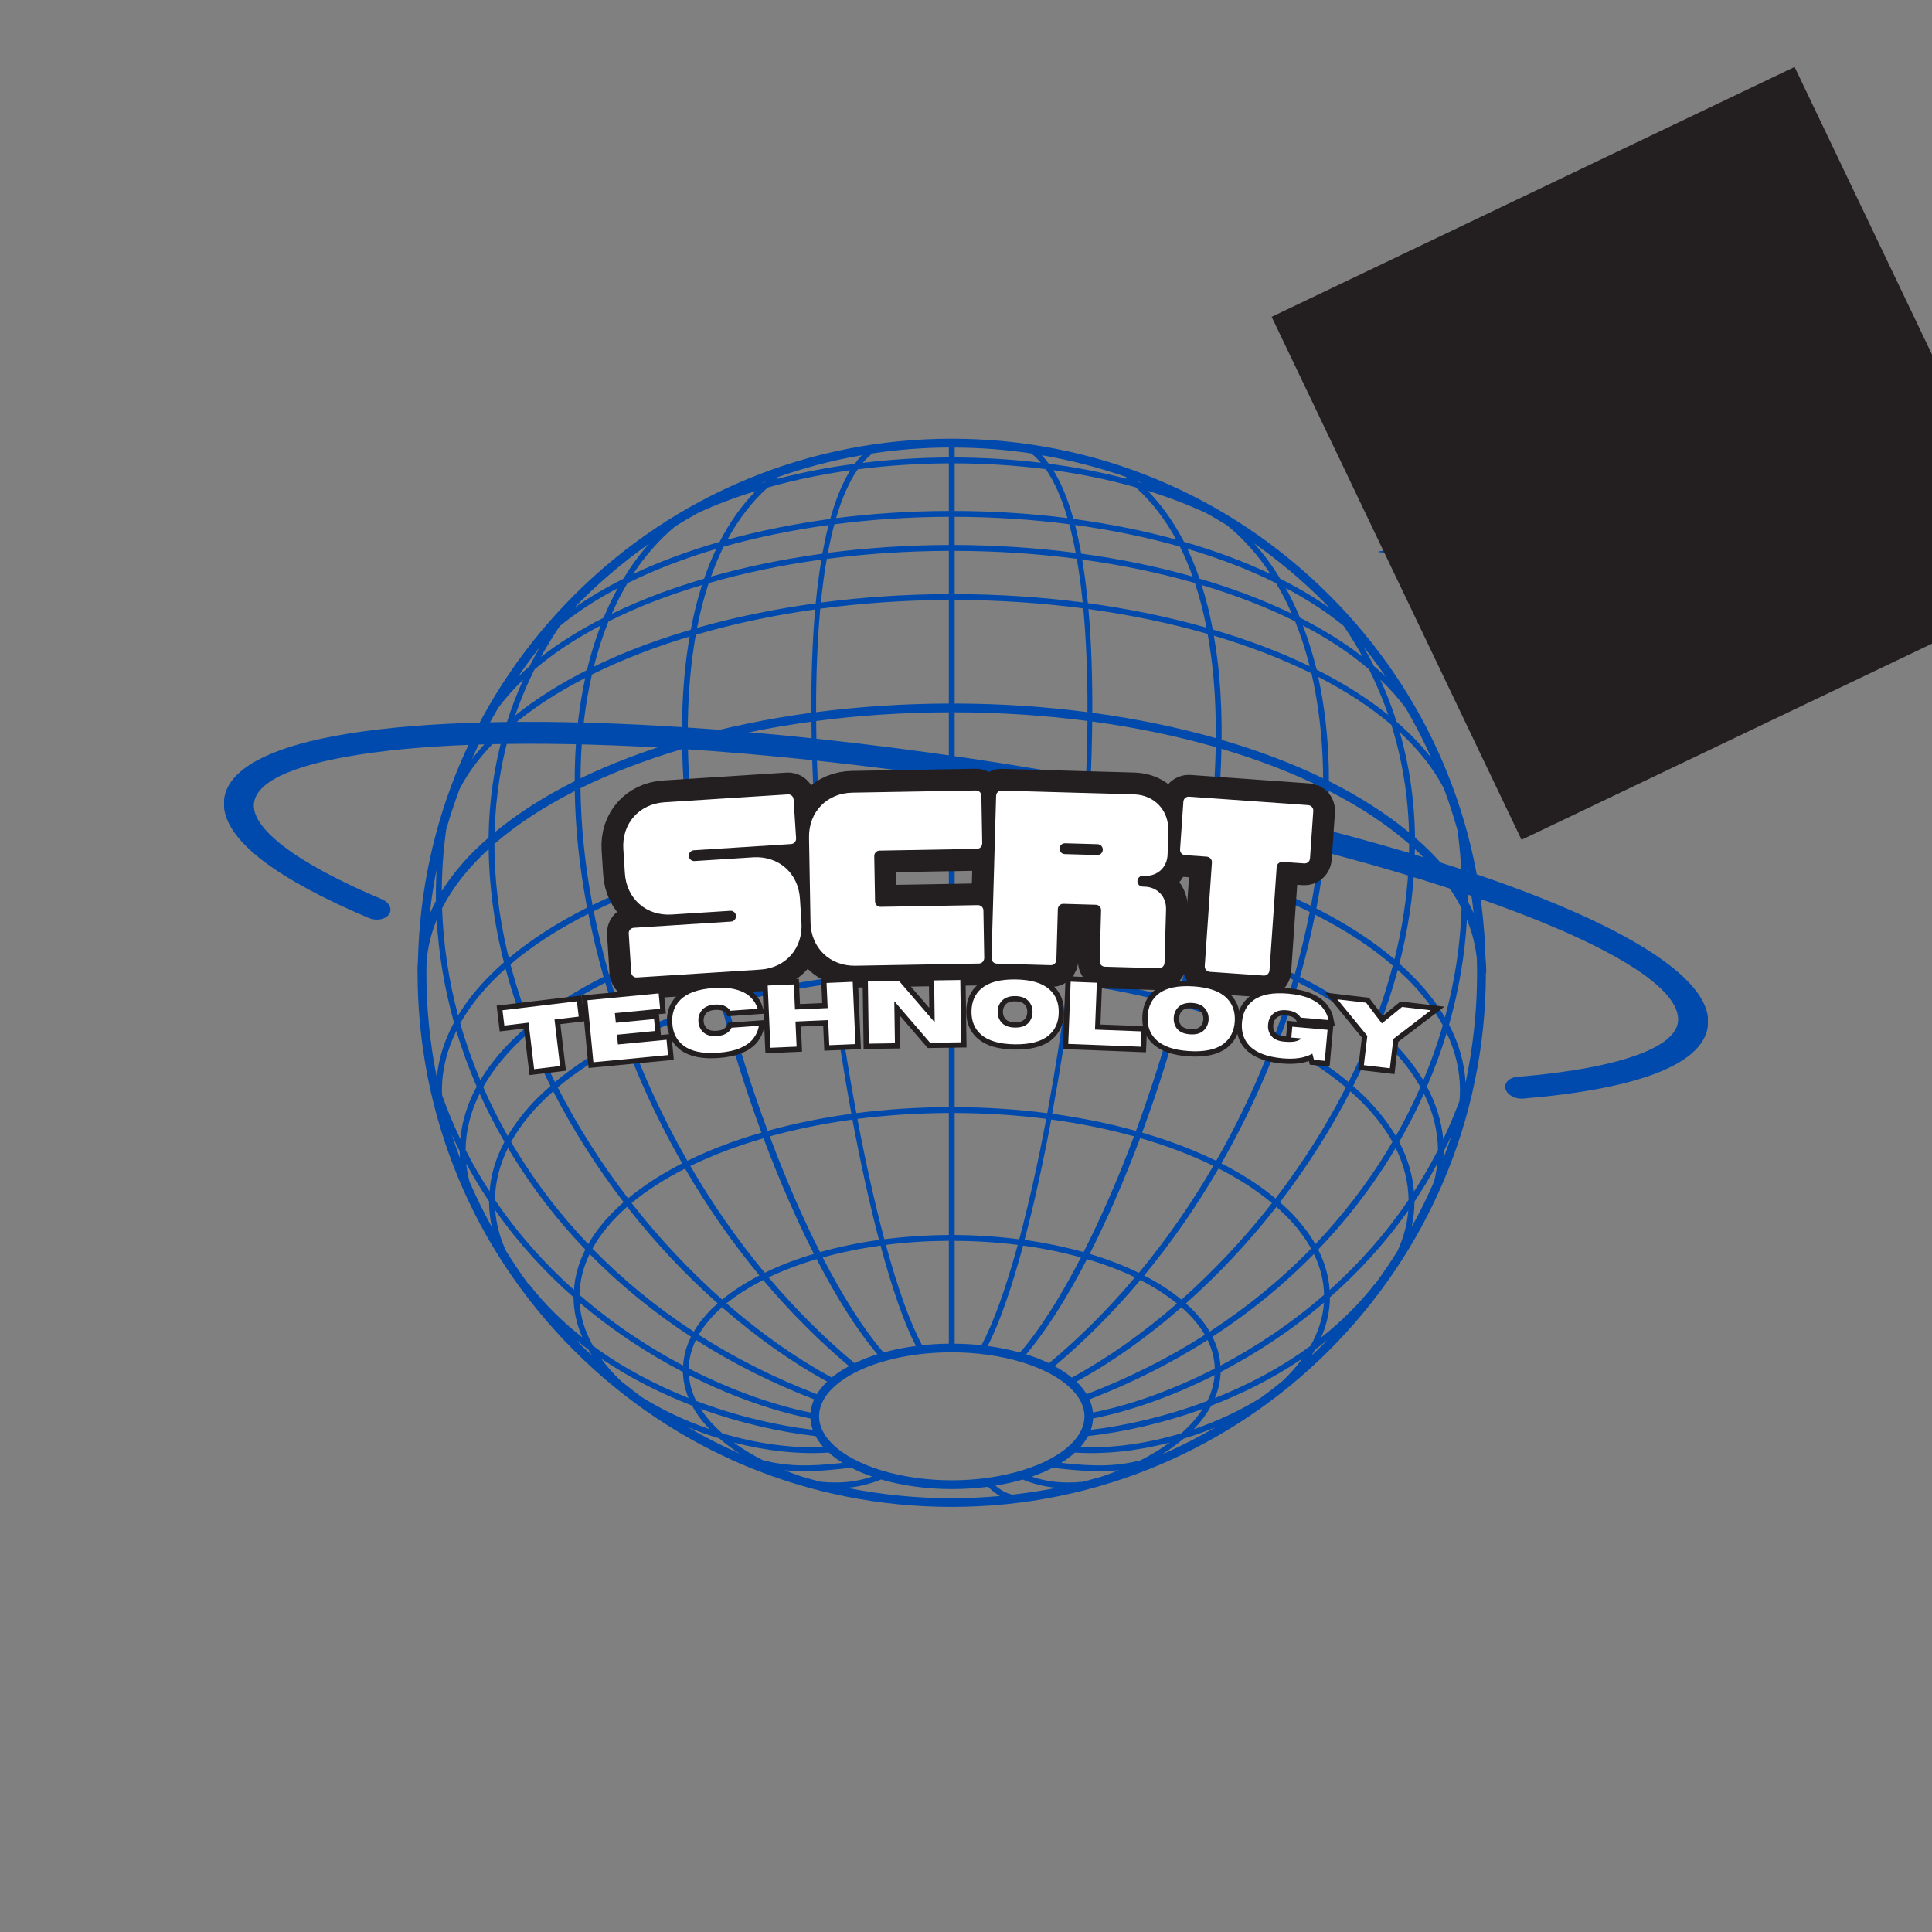 <svg xmlns="http://www.w3.org/2000/svg" xmlns:xlink="http://www.w3.org/1999/xlink" width="500" zoomAndPan="magnify" viewBox="0 0 375 375" height="500" preserveAspectRatio="xMidYMid meet" version="1.0"><rect x="0" y="0" width="375" height="375" fill="#808080" stroke="none"/><defs><g/><clipPath id="343366f59b"><path d="M 43.5 140 L 331.5 140 L 331.5 214 L 43.5 214 Z M 43.5 140 " clip-rule="nonzero"/></clipPath><clipPath id="998794d622"><path d="M 267 82.25 L 317 82.25 L 317 132 L 267 132 Z M 267 82.25 " clip-rule="nonzero"/></clipPath><clipPath id="dc6ba5e4bc"><path d="M 246 12 L 375 12 L 375 164 L 246 164 Z M 246 12 " clip-rule="nonzero"/></clipPath><clipPath id="d169bb40bd"><path d="M 246.824 61.496 L 348.328 12.992 L 396.832 114.5 L 295.328 163.004 Z M 246.824 61.496 " clip-rule="nonzero"/></clipPath><clipPath id="034e2f855c"><path d="M 246.824 61.496 L 348.328 12.992 L 396.832 114.5 L 295.328 163.004 Z M 246.824 61.496 " clip-rule="nonzero"/></clipPath></defs><path fill="#004aad" d="M 84.727 168.844 C 84.637 170.852 84.582 172.875 84.609 174.895 C 84.176 175.719 83.773 176.559 83.41 177.395 C 83.727 174.508 84.176 171.648 84.727 168.844 Z M 125.984 105.535 C 124.148 107.582 122.488 109.867 120.973 112.352 C 117.523 114.082 114.344 115.961 111.457 117.98 C 115.891 113.402 120.758 109.215 125.984 105.535 Z M 258.023 117.969 C 255.137 115.945 251.945 114.055 248.492 112.336 C 246.977 109.824 245.285 107.527 243.438 105.461 C 248.176 108.797 252.668 112.551 256.84 116.727 C 257.242 117.117 257.633 117.547 258.023 117.969 Z M 284.871 174.883 C 284.914 172.832 284.855 170.809 284.754 168.789 C 285.305 171.59 285.723 174.406 286.039 177.266 C 285.695 176.469 285.305 175.66 284.871 174.883 Z M 284.465 210.148 C 284.25 206.293 283.168 202.539 281.262 198.883 C 283.168 192.168 284.336 185.336 284.727 178.508 C 285.75 180.961 286.371 183.461 286.648 185.988 C 286.66 186.926 286.703 187.879 286.703 188.832 C 286.703 196.082 285.938 203.215 284.465 210.148 Z M 254.543 263.121 C 254.789 262.758 255.004 262.383 255.223 262.008 C 256.031 261.402 256.812 260.766 257.605 260.129 C 257.344 260.391 257.098 260.68 256.84 260.938 C 256.09 261.691 255.309 262.398 254.543 263.121 Z M 111.816 260.074 C 112.613 260.723 113.406 261.371 114.215 261.98 C 114.43 262.355 114.664 262.73 114.906 263.105 C 114.141 262.383 113.375 261.676 112.625 260.938 C 112.352 260.648 112.09 260.363 111.816 260.074 Z M 94.848 164.801 C 94.934 171.445 95.773 178.262 97.418 185.223 C 97.551 185.742 97.68 186.262 97.809 186.781 C 96.883 187.59 96.004 188.414 95.168 189.25 C 92.625 191.793 90.531 194.422 88.914 197.094 C 87.078 190.234 86.039 183.273 85.809 176.297 C 87.871 172.254 90.922 168.398 94.848 164.801 Z M 89.215 153.133 C 91.195 149.32 94.07 145.711 97.723 142.359 C 95.887 148.828 94.922 155.602 94.832 162.578 C 93.836 163.445 92.883 164.324 91.988 165.207 C 89.477 167.734 87.41 170.305 85.75 172.945 C 85.766 168.961 86.055 164.988 86.602 161.047 C 87.367 158.359 88.25 155.719 89.215 153.133 Z M 104.77 125.637 C 104.078 126.836 103.414 128.062 102.793 129.305 C 102.012 129.984 101.262 130.648 100.555 131.355 C 101.895 129.391 103.297 127.469 104.77 125.637 Z M 117.16 119.902 C 112.582 122.227 108.512 124.77 105 127.5 C 106.113 125.461 107.34 123.469 108.656 121.52 C 111.918 118.848 115.703 116.379 119.906 114.168 C 118.906 115.988 117.984 117.895 117.16 119.902 Z M 139.012 106.543 C 138.145 108.348 137.363 110.285 136.672 112.32 C 133.754 113.172 130.922 114.113 128.18 115.121 C 124.828 116.379 121.695 117.707 118.75 119.137 C 119.66 117.043 120.668 115.066 121.781 113.203 C 126.965 110.633 132.758 108.395 139.012 106.543 Z M 131.082 102.141 C 132.57 101.215 134.07 100.336 135.602 99.496 C 139.023 97.922 142.738 96.523 146.664 95.324 C 143.949 98.098 141.625 101.375 139.676 105.172 C 133.637 106.918 127.992 109.012 122.895 111.41 C 125.246 107.828 127.992 104.723 131.082 102.141 Z M 148.441 93.617 C 148.18 93.676 147.922 93.75 147.66 93.836 C 147.98 93.707 148.297 93.59 148.613 93.473 C 148.555 93.52 148.5 93.562 148.441 93.617 Z M 165.902 90.039 C 160.672 90.715 155.633 91.699 150.852 92.953 C 150.883 92.852 150.895 92.738 150.883 92.637 C 156.168 90.773 161.641 89.328 167.289 88.363 C 166.797 88.867 166.336 89.43 165.902 90.039 Z M 218.629 92.926 C 213.848 91.668 208.809 90.688 203.566 90.008 C 203.145 89.418 202.699 88.867 202.223 88.363 C 207.809 89.328 213.297 90.73 218.613 92.594 C 218.582 92.711 218.582 92.809 218.629 92.926 Z M 220.98 93.562 C 220.938 93.52 220.879 93.473 220.824 93.418 C 221.141 93.547 221.473 93.664 221.789 93.793 C 221.531 93.719 221.254 93.633 220.98 93.562 Z M 250.73 119.109 C 247.785 117.691 244.652 116.352 241.316 115.109 C 238.555 114.098 235.727 113.16 232.824 112.305 C 232.129 110.27 231.336 108.348 230.469 106.516 C 236.723 108.379 242.512 110.602 247.684 113.188 C 248.809 115.051 249.82 117.027 250.73 119.109 Z M 260.797 121.477 C 262.125 123.426 263.352 125.418 264.465 127.457 C 260.957 124.742 256.898 122.199 252.32 119.887 C 251.496 117.879 250.57 115.961 249.562 114.141 C 253.762 116.363 257.531 118.805 260.797 121.477 Z M 266.66 129.262 C 266.039 127.988 265.359 126.746 264.652 125.508 C 266.168 127.426 267.629 129.375 269 131.371 C 268.25 130.66 267.469 129.941 266.66 129.262 Z M 277.52 165.207 C 276.609 164.309 275.656 163.445 274.66 162.562 C 274.559 155.516 273.578 148.684 271.715 142.156 C 275.367 145.535 278.242 149.176 280.25 153.031 C 281.246 155.688 282.125 158.391 282.891 161.133 C 283.441 165.047 283.715 168.977 283.73 172.934 C 282.082 170.289 280.02 167.719 277.52 165.207 Z M 273.996 189.25 C 273.246 188.484 272.438 187.75 271.613 187.027 C 271.773 186.422 271.93 185.812 272.062 185.223 C 273.723 178.262 274.559 171.445 274.633 164.816 C 275.211 165.336 275.773 165.871 276.309 166.418 C 279.5 169.598 281.953 172.902 283.688 176.281 C 283.457 183.375 282.371 190.48 280.465 197.469 C 278.82 194.652 276.652 191.91 273.996 189.25 Z M 276.262 209.688 C 274.703 207.059 272.668 204.516 270.199 202.031 C 269.359 201.207 268.492 200.414 267.586 199.605 C 269.027 195.836 270.285 192.055 271.309 188.254 C 271.945 188.848 272.582 189.438 273.203 190.047 C 276.105 192.949 278.387 195.953 280.047 199.012 C 279.008 202.609 277.738 206.176 276.262 209.688 Z M 283.297 213.645 C 282.328 216.242 281.273 218.727 280.133 221.125 C 279.801 217.645 278.746 214.234 276.957 210.914 C 278.445 207.477 279.73 204.012 280.797 200.488 C 282.516 204.113 283.383 207.836 283.383 211.637 C 283.383 212.301 283.355 212.98 283.297 213.645 Z M 280.234 223.477 C 280.754 222.465 281.246 221.426 281.738 220.371 C 281.246 221.859 280.742 223.32 280.191 224.793 C 280.219 224.344 280.234 223.926 280.234 223.477 Z M 235.812 271.367 C 236.508 269.719 236.867 268.043 236.926 266.312 C 243.555 262.859 250.441 258.426 256.984 252.836 C 256.797 255.684 255.902 258.5 254.371 261.227 C 248.621 265.461 242.27 268.809 235.812 271.367 Z M 225.922 282.141 C 225.832 282.168 225.746 282.211 225.66 282.227 C 227.148 281.273 228.52 280.289 229.746 279.238 C 231.84 278.617 233.922 277.863 235.941 277.043 C 232.691 278.918 229.355 280.625 225.922 282.141 Z M 139.617 279.191 C 140.801 280.234 142.129 281.215 143.574 282.141 C 143.547 282.141 143.516 282.125 143.488 282.109 C 140.078 280.609 136.73 278.906 133.492 277.012 C 135.488 277.836 137.539 278.574 139.617 279.191 Z M 112.496 252.836 C 119.039 258.41 125.926 262.844 132.555 266.297 C 132.598 268.016 132.961 269.707 133.637 271.352 C 127.199 268.781 120.844 265.445 115.094 261.215 C 113.566 258.484 112.668 255.668 112.496 252.836 Z M 89.23 223.434 C 89.23 223.883 89.258 224.316 89.273 224.777 C 88.711 223.277 88.191 221.773 87.699 220.258 C 88.191 221.34 88.695 222.41 89.23 223.434 Z M 101.895 199.59 C 100.984 200.398 100.105 201.195 99.281 202.031 C 96.797 204.5 94.789 207.059 93.23 209.656 C 91.699 206.031 90.398 202.352 89.332 198.625 C 91.426 194.883 94.402 191.332 98.125 188.008 C 99.152 191.879 100.422 195.75 101.895 199.59 Z M 114.199 177.379 C 115.008 181.438 115.992 185.523 117.145 189.598 C 111.703 192.328 106.879 195.418 102.82 198.812 C 101.348 194.941 100.09 191.055 99.078 187.188 C 103.281 183.59 108.367 180.312 114.199 177.379 Z M 113.594 131.586 C 112.41 137.043 111.703 142.938 111.57 149.246 C 111.543 150.043 111.559 150.836 111.559 151.629 C 105.652 154.578 100.41 157.914 96.004 161.582 C 96.191 154.418 97.305 147.5 99.355 140.902 C 103.355 137.508 108.148 134.387 113.594 131.586 Z M 113.926 130.055 C 108.625 132.742 103.945 135.703 99.988 138.879 C 101.043 135.832 102.285 132.855 103.73 129.953 C 107.371 126.836 111.703 123.977 116.598 121.406 C 115.559 124.133 114.648 127.023 113.926 130.055 Z M 134.086 122.227 C 129.941 123.441 125.957 124.812 122.199 126.316 C 119.789 127.297 117.477 128.32 115.27 129.391 C 116.047 126.316 116.988 123.367 118.098 120.625 C 123.531 117.895 129.637 115.527 136.238 113.562 C 135.387 116.262 134.648 119.152 134.086 122.227 Z M 159.43 108.609 C 158.984 111.324 158.609 114.168 158.332 117.102 C 150.289 118.215 142.551 119.801 135.301 121.867 C 135.906 118.762 136.656 115.875 137.566 113.172 C 144.383 111.207 151.719 109.68 159.43 108.609 Z M 160.816 101.91 C 160.371 103.672 159.98 105.52 159.617 107.469 C 152.094 108.492 144.832 109.98 138 111.918 C 138.734 109.867 139.547 107.93 140.453 106.109 C 146.824 104.305 153.668 102.891 160.816 101.91 Z M 184.168 99.18 C 176.676 99.191 169.324 99.672 162.289 100.566 C 163.402 96.738 164.805 93.52 166.48 91.105 C 172.211 90.355 178.133 89.965 184.168 89.938 Z M 207.203 100.566 C 200.156 99.672 192.805 99.191 185.297 99.18 L 185.297 89.938 C 191.363 89.949 197.281 90.34 202.973 91.062 C 204.676 93.488 206.062 96.711 207.203 100.566 Z M 209.859 107.453 C 209.516 105.52 209.125 103.656 208.664 101.895 C 215.824 102.875 222.656 104.293 229.023 106.098 C 229.934 107.918 230.758 109.867 231.496 111.918 C 224.648 109.965 217.398 108.48 209.859 107.453 Z M 234.18 121.824 C 226.988 119.785 219.262 118.184 211.16 117.07 C 210.871 114.141 210.512 111.309 210.051 108.609 C 217.773 109.664 225.113 111.207 231.93 113.16 C 232.824 115.859 233.574 118.734 234.18 121.824 Z M 254.211 129.32 C 248.535 126.574 242.227 124.176 235.395 122.184 C 234.816 119.109 234.109 116.25 233.242 113.547 C 239.855 115.527 245.949 117.879 251.379 120.598 C 252.492 123.34 253.43 126.258 254.211 129.32 Z M 255.555 129.969 C 254.816 126.949 253.922 124.09 252.883 121.391 C 257.777 123.945 262.098 126.805 265.734 129.926 C 267.164 132.785 268.422 135.746 269.461 138.762 C 265.477 135.57 260.797 132.609 255.555 129.969 Z M 257.938 151.617 C 257.938 150.836 257.938 150.043 257.922 149.246 C 257.777 142.863 257.07 136.887 255.859 131.371 C 261.289 134.156 266.082 137.289 270.066 140.699 C 272.148 147.371 273.305 154.348 273.492 161.566 C 269.07 157.914 263.844 154.578 257.938 151.617 Z M 252.332 189.598 C 253.488 185.57 254.457 181.539 255.25 177.539 C 261.102 180.5 266.168 183.805 270.344 187.418 C 269.348 191.215 268.117 195.043 266.676 198.824 C 262.602 195.418 257.777 192.34 252.332 189.598 Z M 261.766 210.031 C 257.98 206.871 253.504 203.996 248.449 201.453 C 249.777 197.887 250.961 194.305 252.016 190.695 C 257.445 193.438 262.227 196.531 266.242 199.938 C 264.914 203.332 263.426 206.695 261.766 210.031 Z M 270.934 220.504 C 269.445 217.961 267.496 215.477 265.086 213.051 C 264.32 212.285 263.484 211.535 262.645 210.797 C 264.32 207.477 265.809 204.113 267.152 200.73 C 267.918 201.426 268.684 202.117 269.391 202.828 C 272.031 205.484 274.125 208.199 275.699 211 C 274.285 214.207 272.711 217.383 270.934 220.504 Z M 212.145 274.168 C 212.055 273.316 211.824 272.465 211.449 271.625 C 219.652 268.465 227.32 264.605 234.383 260.102 C 235.277 261.891 235.742 263.742 235.785 265.633 C 226.918 270.184 218.539 272.926 212.145 274.168 Z M 211.723 277.531 C 211.984 276.824 212.129 276.074 212.172 275.324 C 218.539 274.082 226.875 271.395 235.754 266.902 C 235.625 268.609 235.148 270.297 234.34 271.93 C 226.555 274.859 218.727 276.695 211.723 277.531 Z M 205.977 283.945 C 206.973 283.324 207.867 282.645 208.648 281.938 C 214.484 282.328 220.809 281.621 227.047 280.004 C 225.344 281.242 223.406 282.414 221.312 283.469 C 216.488 284.637 212.605 284.668 205.977 283.945 Z M 171.012 287.164 C 175.102 288.348 179.809 289.027 184.734 289.027 C 187.172 289.027 189.527 288.871 191.766 288.582 C 192.516 289.316 193.297 289.922 194.09 290.371 C 191 290.645 187.883 290.805 184.734 290.805 C 177.828 290.805 171.027 290.109 164.398 288.781 C 166.711 288.582 168.848 288.047 171.012 287.164 Z M 160.875 281.938 C 161.656 282.645 162.551 283.324 163.547 283.945 C 156.875 284.668 152.988 284.637 148.137 283.453 C 146.043 282.398 144.121 281.242 142.418 279.988 C 148.672 281.621 155.027 282.328 160.875 281.938 Z M 157.309 275.324 C 157.352 276.059 157.496 276.809 157.758 277.531 C 150.75 276.68 142.91 274.859 135.125 271.914 C 134.316 270.281 133.84 268.609 133.727 266.902 C 142.594 271.379 150.926 274.082 157.309 275.324 Z M 135.082 260.074 C 142.16 264.605 149.828 268.465 158.031 271.613 C 157.641 272.449 157.41 273.301 157.324 274.168 C 150.926 272.91 142.562 270.168 133.684 265.617 C 133.727 263.711 134.215 261.863 135.082 260.074 Z M 97.91 221.629 C 96.25 224.75 95.281 227.953 95.023 231.246 C 93.359 228.676 91.801 226.02 90.371 223.188 C 90.414 219.434 91.352 215.781 93.102 212.27 C 94.531 215.449 96.133 218.566 97.91 221.629 Z M 106.848 210.785 C 105.984 211.535 105.16 212.285 104.379 213.051 C 101.984 215.461 100.031 217.945 98.547 220.488 C 96.785 217.367 95.195 214.207 93.793 211 C 95.816 207.375 98.703 203.938 102.328 200.73 C 103.672 204.098 105.176 207.461 106.848 210.785 Z M 121.047 201.441 C 115.977 203.98 111.5 206.855 107.715 210.02 C 106.055 206.695 104.566 203.316 103.238 199.938 C 107.211 196.586 112.004 193.496 117.477 190.738 C 118.531 194.32 119.715 197.902 121.047 201.441 Z M 137.133 183.156 C 137.914 186.809 138.793 190.508 139.777 194.219 C 133.336 196.082 127.398 198.336 122.055 200.934 C 120.742 197.383 119.559 193.816 118.504 190.234 C 124.078 187.52 130.348 185.137 137.133 183.156 Z M 134.59 169.496 C 135.227 173.598 135.977 177.77 136.875 182 C 130.102 183.965 123.816 186.332 118.188 189.094 C 117.031 185.004 116.047 180.918 115.238 176.859 C 121.047 174.031 127.543 171.547 134.59 169.496 Z M 132.41 145.391 C 132.555 152.613 133.234 160.309 134.418 168.324 C 127.387 170.363 120.871 172.816 115.008 175.676 C 113.535 167.934 112.758 160.309 112.668 152.988 C 118.574 150.07 125.203 147.531 132.41 145.391 Z M 132.801 131.746 C 132.469 135.516 132.34 139.484 132.367 143.602 C 125.262 145.68 118.648 148.195 112.684 151.066 C 112.684 150.477 112.684 149.867 112.699 149.277 C 112.844 142.707 113.594 136.555 114.895 130.922 C 120.598 128.105 126.953 125.621 133.855 123.543 C 133.406 126.156 133.047 128.871 132.801 131.746 Z M 157.48 138.344 C 149.047 139.484 141.004 141.145 133.492 143.27 C 133.465 139.355 133.609 135.527 133.926 131.832 C 134.188 128.812 134.578 125.926 135.055 123.211 C 142.289 121.086 150.074 119.426 158.219 118.285 C 157.656 124.754 157.438 131.629 157.48 138.344 Z M 184.168 116.438 L 184.168 136.555 C 175.332 136.582 166.695 137.16 158.406 138.23 C 158.391 131.066 158.652 124.293 159.215 118.141 C 167.242 117.07 175.605 116.48 184.168 116.438 Z M 184.168 106.918 L 184.168 115.309 C 175.75 115.34 167.402 115.902 159.328 116.957 C 159.633 113.98 160.008 111.121 160.484 108.48 C 168.066 107.484 176.012 106.949 184.168 106.918 Z M 184.168 105.777 C 176.141 105.809 168.285 106.328 160.688 107.309 C 161.062 105.359 161.48 103.496 161.945 101.766 C 169.094 100.824 176.543 100.336 184.168 100.305 Z M 185.297 105.777 L 185.297 100.305 C 192.938 100.336 200.387 100.824 207.535 101.75 C 208.012 103.484 208.418 105.344 208.793 107.309 C 201.195 106.328 193.324 105.809 185.297 105.777 Z M 185.297 115.309 L 185.297 106.918 C 193.469 106.934 201.414 107.469 209.008 108.465 C 209.473 111.121 209.848 113.953 210.148 116.926 C 202.191 115.887 193.844 115.34 185.297 115.309 Z M 211.074 138.23 C 202.801 137.145 194.148 136.566 185.297 136.555 L 185.297 116.438 C 193.902 116.465 202.266 117.043 210.266 118.082 C 210.844 124.25 211.102 131.051 211.074 138.23 Z M 235.566 131.832 C 235.887 135.527 236.016 139.355 235.984 143.27 C 228.492 141.145 220.445 139.484 212.012 138.344 C 212.043 131.602 211.84 124.711 211.262 118.215 C 219.438 119.34 227.191 120.973 234.398 123.035 C 234.902 125.824 235.293 128.754 235.566 131.832 Z M 237.113 143.602 C 237.156 139.484 237.012 135.516 236.695 131.746 C 236.434 128.828 236.074 126.055 235.609 123.383 C 242.512 125.434 248.867 127.891 254.559 130.703 C 255.871 136.41 256.637 142.621 256.797 149.277 C 256.812 149.867 256.797 150.477 256.812 151.066 C 250.848 148.18 244.23 145.68 237.113 143.602 Z M 235.047 168.426 C 236.262 160.352 236.938 152.613 237.082 145.336 C 244.246 147.457 250.875 150.012 256.812 152.961 C 256.738 160.324 255.93 168.023 254.457 175.82 C 248.609 172.945 242.082 170.477 235.047 168.426 Z M 232.605 182.016 C 233.504 177.812 234.238 173.684 234.875 169.625 C 235.727 169.871 236.594 170.102 237.445 170.363 C 243.539 172.281 249.141 174.508 254.211 177.004 C 253.418 181.02 252.449 185.062 251.309 189.094 C 245.66 186.348 239.395 183.965 232.605 182.016 Z M 229.719 194.219 C 230.699 190.492 231.582 186.781 232.359 183.113 C 239.133 185.062 245.387 187.445 250.992 190.191 C 249.938 193.785 248.754 197.383 247.438 200.949 C 242.094 198.348 236.145 196.082 229.719 194.219 Z M 243.598 210.422 C 241.316 215.562 238.801 220.531 236.059 225.312 C 231.727 223.188 226.902 221.355 221.688 219.84 C 223.234 215.664 224.707 211.359 226.078 206.973 C 227.293 203.059 228.418 199.172 229.445 195.332 C 235.828 197.164 241.734 199.402 247.047 202.004 C 245.965 204.832 244.84 207.648 243.598 210.422 Z M 247.582 232.621 C 244.578 230.121 241.039 227.84 237.07 225.816 C 239.812 221.023 242.34 216.039 244.637 210.883 C 245.863 208.113 247.004 205.324 248.059 202.508 C 253.07 205.051 257.504 207.91 261.23 211.059 C 257.461 218.465 252.883 225.703 247.582 232.621 Z M 250.398 235.176 C 249.777 234.555 249.113 233.949 248.434 233.355 C 253.734 226.453 258.328 219.23 262.109 211.824 C 262.863 212.504 263.598 213.168 264.277 213.859 C 266.805 216.387 268.797 218.973 270.27 221.629 C 269.879 222.309 269.492 222.988 269.086 223.652 C 265.113 230.078 260.492 236.043 255.309 241.5 C 254.066 239.32 252.434 237.227 250.398 235.176 Z M 231.395 254.121 C 231.004 253.746 230.586 253.371 230.168 253.012 C 236.363 247.508 242.227 241.285 247.523 234.555 C 247.598 234.453 247.668 234.336 247.742 234.25 C 248.391 234.812 249.012 235.391 249.59 235.969 C 251.656 238.035 253.273 240.172 254.484 242.352 C 248.637 248.375 242.035 253.762 234.801 258.469 C 233.934 256.98 232.793 255.539 231.395 254.121 Z M 209.168 268.406 C 209.082 268.32 209.008 268.262 208.922 268.188 C 215.867 264.391 222.758 259.48 229.312 253.762 C 229.762 254.137 230.195 254.527 230.598 254.93 C 231.941 256.289 233.027 257.676 233.863 259.09 C 226.785 263.609 219.117 267.465 210.914 270.613 C 210.453 269.852 209.875 269.113 209.168 268.406 Z M 140.137 253.734 C 146.707 259.465 153.609 264.375 160.559 268.176 C 160.473 268.262 160.383 268.32 160.312 268.406 C 159.605 269.113 159.027 269.852 158.551 270.613 C 150.348 267.465 142.691 263.598 135.617 259.09 C 136.715 257.199 138.246 255.406 140.137 253.734 Z M 121.723 234.238 C 121.812 234.336 121.883 234.453 121.969 234.555 C 127.254 241.285 133.117 247.508 139.312 252.996 C 138.895 253.371 138.477 253.746 138.07 254.121 C 136.672 255.523 135.531 256.98 134.664 258.469 C 127.441 253.762 120.844 248.359 114.996 242.352 C 116.57 239.492 118.852 236.766 121.723 234.238 Z M 121.047 233.34 C 120.367 233.934 119.703 234.555 119.082 235.176 C 117.031 237.211 115.414 239.32 114.172 241.473 C 108.973 236.027 104.367 230.078 100.41 223.652 C 99.988 222.988 99.613 222.309 99.211 221.629 C 101.129 218.164 103.891 214.887 107.371 211.824 C 111.168 219.219 115.746 226.438 121.047 233.34 Z M 124.859 210.883 C 127.141 216.027 129.668 221.008 132.41 225.805 C 128.438 227.84 124.902 230.121 121.91 232.605 C 116.613 225.703 112.02 218.465 108.25 211.059 C 111.945 207.953 116.379 205.094 121.434 202.551 C 122.504 205.352 123.645 208.125 124.859 210.883 Z M 143.414 206.973 C 144.789 211.359 146.262 215.664 147.793 219.84 C 142.578 221.34 137.754 223.188 133.422 225.312 C 130.691 220.531 128.164 215.562 125.883 210.422 C 124.656 207.664 123.531 204.863 122.461 202.031 C 127.73 199.477 133.637 197.223 140.066 195.375 C 141.09 199.203 142.188 203.086 143.414 206.973 Z M 161.309 190.941 C 162.449 199.68 163.777 208.199 165.25 216.184 C 159.547 216.965 154.102 218.078 149.004 219.492 C 146.129 211.75 143.488 203.504 141.234 195.043 C 147.488 193.281 154.219 191.91 161.309 190.941 Z M 159.836 178.434 C 160.227 182.234 160.672 186.047 161.148 189.801 C 154.059 190.754 147.27 192.125 140.93 193.902 C 139.965 190.246 139.082 186.551 138.289 182.84 C 144.988 180.961 152.227 179.461 159.836 178.434 Z M 158.566 164.484 C 158.766 167.125 158.969 169.555 159.172 171.691 C 159.328 173.555 159.52 175.43 159.719 177.293 C 152.094 178.305 144.816 179.793 138.027 181.684 C 137.148 177.512 136.367 173.336 135.734 169.164 C 142.836 167.156 150.508 165.582 158.566 164.484 Z M 158.492 163.355 C 150.434 164.426 142.738 165.984 135.559 168.008 C 134.375 160.211 133.652 152.484 133.523 145.059 C 140.961 142.922 149.004 141.234 157.496 140.078 C 157.566 148.469 158 156.586 158.492 163.355 Z M 184.168 161.641 C 175.68 161.652 167.375 162.203 159.402 163.227 C 158.824 155.242 158.477 147.398 158.422 139.949 C 166.637 138.852 175.273 138.285 184.168 138.258 Z M 210.078 163.27 C 202.121 162.23 193.801 161.668 185.297 161.641 L 185.297 138.258 C 194.148 138.273 202.801 138.852 211.074 139.934 C 211.016 147.398 210.668 155.254 210.078 163.27 Z M 211.004 163.387 C 211.492 156.598 211.91 148.484 212 140.047 C 220.434 141.191 228.477 142.863 235.973 145.016 C 235.828 152.469 235.105 160.254 233.922 168.094 C 226.758 166.059 219.059 164.469 211.004 163.387 Z M 209.773 177.293 C 209.961 175.43 210.148 173.555 210.324 171.691 C 210.512 169.566 210.715 167.168 210.914 164.543 C 218.871 165.625 226.543 167.227 233.746 169.293 C 233.098 173.422 232.332 177.555 231.453 181.684 C 224.664 179.793 217.387 178.305 209.773 177.293 Z M 208.332 189.801 C 208.809 186.031 209.254 182.234 209.66 178.406 C 217.227 179.43 224.477 180.891 231.219 182.781 C 230.41 186.523 229.531 190.234 228.562 193.902 C 222.207 192.125 215.438 190.754 208.332 189.801 Z M 204.23 216.184 C 205.703 208.184 207.047 199.664 208.188 190.926 C 215.234 191.879 221.977 193.238 228.273 195 C 226.008 203.477 223.348 211.75 220.488 219.508 C 215.391 218.078 209.934 216.965 204.23 216.184 Z M 210.324 243.031 C 206.727 242.035 202.887 241.227 198.871 240.664 C 200.691 233.789 202.438 225.859 204.043 217.297 C 209.672 218.062 215.059 219.16 220.102 220.559 C 217.023 228.793 213.688 236.402 210.324 243.031 Z M 221.055 247.062 C 218.152 245.645 214.961 244.418 211.508 243.379 C 214.914 236.676 218.238 229.066 221.301 220.895 C 226.453 222.379 231.234 224.199 235.508 226.293 C 231.207 233.715 226.352 240.664 221.055 247.062 Z M 222.078 247.582 C 227.363 241.184 232.215 234.223 236.52 226.801 C 240.449 228.793 243.93 231.059 246.891 233.516 C 246.801 233.629 246.715 233.73 246.629 233.848 C 241.344 240.578 235.48 246.785 229.312 252.262 C 227.234 250.543 224.809 248.969 222.078 247.582 Z M 210.988 244.402 C 214.352 245.398 217.484 246.57 220.301 247.926 C 215.148 254.051 209.559 259.652 203.609 264.605 C 202.25 263.957 200.762 263.367 199.176 262.875 C 203.031 258.34 207.059 251.984 210.988 244.402 Z M 198.582 241.773 C 202.512 242.309 206.281 243.09 209.805 244.07 C 205.805 251.828 201.758 258.168 197.988 262.527 C 196.012 261.98 193.902 261.547 191.707 261.258 C 193.977 256.883 196.316 250.137 198.582 241.773 Z M 185.297 240.852 C 189.5 240.867 193.602 241.141 197.543 241.629 C 195.246 250.008 192.848 256.75 190.496 261.113 C 188.82 260.926 187.074 260.824 185.297 260.809 Z M 178.984 261.113 C 176.633 256.75 174.234 250.008 171.953 241.629 C 175.852 241.125 179.953 240.867 184.168 240.836 L 184.168 260.809 C 182.406 260.824 180.66 260.926 178.984 261.113 Z M 171.504 262.527 C 167.734 258.168 163.691 251.828 159.691 244.07 C 163.199 243.105 166.957 242.324 170.914 241.773 C 173.164 250.152 175.504 256.883 177.785 261.258 C 175.578 261.531 173.469 261.965 171.504 262.527 Z M 165.887 264.605 C 159.938 259.652 154.348 254.051 149.176 247.941 C 152.008 246.598 155.129 245.414 158.508 244.402 C 162.434 251.984 166.465 258.34 170.305 262.859 C 168.719 263.367 167.23 263.941 165.887 264.605 Z M 147.402 247.566 C 144.688 248.969 142.246 250.543 140.168 252.246 C 134 246.773 128.137 240.578 122.863 233.848 C 122.766 233.73 122.676 233.617 122.59 233.5 C 125.523 231.074 129.016 228.836 132.973 226.828 C 137.277 234.238 142.117 241.184 147.402 247.566 Z M 157.973 243.379 C 154.535 244.402 151.328 245.633 148.441 247.047 C 143.141 240.664 138.305 233.73 134 226.324 C 138.246 224.242 143.027 222.438 148.195 220.938 C 151.258 229.082 154.578 236.691 157.973 243.379 Z M 170.609 240.664 C 166.594 241.227 162.766 242.035 159.172 243.031 C 155.805 236.402 152.484 228.793 149.41 220.574 C 154.418 219.188 159.793 218.09 165.453 217.312 C 167.055 225.859 168.805 233.789 170.609 240.664 Z M 184.168 216.027 L 184.168 239.711 C 179.867 239.738 175.68 240.027 171.648 240.531 C 169.816 233.66 168.039 225.73 166.422 217.18 C 172.098 216.445 178.047 216.055 184.168 216.027 Z M 184.168 189.383 L 184.168 214.898 C 178.004 214.914 171.98 215.316 166.219 216.055 C 164.715 208.055 163.375 199.52 162.234 190.812 C 169.25 189.902 176.602 189.41 184.168 189.383 Z M 184.168 176.773 L 184.168 188.254 C 176.586 188.27 169.195 188.762 162.09 189.668 C 161.598 185.914 161.148 182.117 160.746 178.289 C 168.242 177.336 176.082 176.801 184.168 176.773 Z M 184.168 175.648 C 176.098 175.66 168.195 176.18 160.629 177.164 C 160.195 172.891 159.805 168.602 159.488 164.367 C 167.375 163.344 175.648 162.793 184.168 162.766 Z M 185.297 175.648 L 185.297 162.781 C 193.699 162.809 201.992 163.387 209.992 164.426 C 209.688 168.645 209.297 172.902 208.852 177.164 C 201.281 176.18 193.383 175.66 185.297 175.648 Z M 185.297 188.254 L 185.297 176.773 C 193.355 176.801 201.211 177.309 208.75 178.277 C 208.344 182.102 207.898 185.914 207.406 189.684 C 200.301 188.762 192.891 188.27 185.297 188.254 Z M 185.297 214.898 L 185.297 189.383 C 192.836 189.395 200.199 189.887 207.262 190.797 C 206.121 199.52 204.762 208.055 203.277 216.07 C 197.5 215.316 191.461 214.914 185.297 214.898 Z M 185.297 216.027 C 191.406 216.055 197.355 216.43 203.074 217.168 C 201.457 225.73 199.68 233.66 197.832 240.547 C 193.801 240.027 189.598 239.738 185.297 239.711 Z M 161.438 267.379 C 154.508 263.609 147.574 258.73 141.004 252.98 C 143.027 251.352 145.422 249.832 148.137 248.461 C 153.293 254.586 158.867 260.172 164.789 265.172 C 163.547 265.836 162.422 266.57 161.438 267.379 Z M 204.691 265.172 C 210.625 260.188 216.199 254.586 221.344 248.461 C 224.027 249.832 226.41 251.352 228.449 253.023 C 221.875 258.742 214.973 263.625 208.043 267.395 C 207.059 266.586 205.949 265.848 204.691 265.172 Z M 196.504 290.109 C 195.363 289.852 194.266 289.258 193.211 288.363 C 195.074 288.059 196.836 287.656 198.496 287.18 C 200.66 288.047 202.785 288.582 205.066 288.781 C 202.25 289.348 199.375 289.777 196.504 290.109 Z M 207.953 280.219 C 203.652 284.535 194.523 287.324 184.734 287.324 C 174.941 287.324 165.828 284.535 161.512 280.219 C 159.836 278.543 158.984 276.754 158.984 274.918 C 158.984 268.059 170.535 262.484 184.734 262.484 C 194.523 262.484 203.652 265.285 207.953 269.605 C 209.645 271.281 210.496 273.07 210.496 274.918 C 210.496 276.754 209.645 278.543 207.953 280.219 Z M 96.062 232.879 C 96.121 229.414 97 226.047 98.602 222.801 C 98.879 223.289 99.152 223.766 99.457 224.258 C 103.512 230.844 108.266 236.953 113.609 242.539 C 112.324 245.082 111.586 247.695 111.398 250.367 C 105.867 245.414 100.625 239.625 96.062 232.879 Z M 112.469 251.32 C 112.539 248.59 113.219 245.949 114.445 243.406 C 120.324 249.387 126.91 254.773 134.129 259.465 C 133.219 261.285 132.715 263.148 132.586 265.055 C 125.914 261.531 119.008 257.012 112.469 251.32 Z M 138.879 276.984 C 137.727 275.844 136.785 274.66 136.02 273.461 C 143.719 276.246 151.43 277.965 158.305 278.746 C 158.695 279.48 159.188 280.176 159.793 280.867 C 153.555 281.145 146.766 280.176 140.195 278.211 C 139.746 277.809 139.285 277.402 138.879 276.984 Z M 155.488 286.559 C 154.391 286.184 153.309 285.777 152.27 285.359 C 155.895 285.766 159.633 285.531 165.238 284.883 C 166.48 285.531 167.82 286.109 169.281 286.602 C 166.203 287.641 163.129 287.961 159.375 287.613 C 159.359 287.613 159.328 287.613 159.328 287.613 C 158.043 287.297 156.758 286.934 155.488 286.559 Z M 213.977 286.559 C 212.707 286.934 211.434 287.281 210.148 287.613 C 210.137 287.613 210.137 287.613 210.121 287.613 C 206.367 287.961 203.32 287.641 200.258 286.617 C 201.715 286.109 203.074 285.531 204.301 284.898 C 209.859 285.531 213.586 285.766 217.199 285.359 C 216.156 285.777 215.074 286.184 213.977 286.559 Z M 229.27 278.211 C 222.699 280.176 215.926 281.145 209.715 280.867 C 210.309 280.176 210.801 279.48 211.203 278.746 C 218.051 277.965 225.762 276.262 233.457 273.473 C 232.68 274.66 231.738 275.844 230.598 276.984 C 230.18 277.402 229.719 277.809 229.27 278.211 Z M 236.883 265.07 C 236.766 263.148 236.246 261.301 235.336 259.465 C 242.57 254.773 249.156 249.398 255.035 243.406 C 256.289 245.977 256.941 248.637 257 251.336 C 250.457 257.012 243.555 261.547 236.883 265.07 Z M 258.082 250.383 C 257.895 247.711 257.156 245.098 255.859 242.555 C 261.23 236.953 265.98 230.844 270.039 224.258 C 270.328 223.766 270.602 223.289 270.891 222.801 C 272.508 226.078 273.359 229.457 273.402 232.906 C 268.84 239.637 263.613 245.43 258.082 250.383 Z M 274.457 231.277 C 274.184 227.984 273.215 224.777 271.586 221.645 C 273.348 218.566 274.965 215.449 276.379 212.27 C 278.156 215.84 279.066 219.477 279.109 223.219 C 277.664 226.035 276.105 228.719 274.457 231.277 Z M 270.66 186.176 C 266.387 182.551 261.273 179.258 255.512 176.34 C 257 168.57 257.82 160.887 257.922 153.508 C 263.914 156.555 269.16 160.02 273.52 163.82 C 273.52 170.68 272.684 177.742 270.965 184.961 C 270.875 185.367 270.762 185.77 270.66 186.176 Z M 220.434 94.586 C 223.508 97.344 226.121 100.738 228.305 104.738 C 222.035 103.008 215.336 101.664 208.344 100.723 C 207.32 97.043 206.035 93.82 204.445 91.266 C 210.035 92.043 215.391 93.156 220.434 94.586 Z M 149.004 94.629 C 154.043 93.199 159.43 92.074 165.035 91.281 C 163.445 93.836 162.176 97.055 161.148 100.723 C 154.16 101.676 147.461 103.02 141.191 104.738 C 143.344 100.781 145.941 97.387 149.004 94.629 Z M 98.516 184.961 C 96.812 177.742 95.977 170.664 95.961 163.805 C 100.277 160.066 105.52 156.613 111.559 153.551 C 111.672 160.875 112.48 168.469 113.953 176.18 C 108.18 179.086 103.066 182.348 98.777 185.957 C 98.691 185.625 98.602 185.293 98.516 184.961 Z M 85.777 211.637 C 85.777 207.664 86.746 203.793 88.582 200.098 C 89.664 203.734 90.992 207.348 92.523 210.898 C 90.734 214.207 89.68 217.613 89.348 221.082 C 88.047 218.367 86.863 215.535 85.809 212.574 C 85.793 212.27 85.777 211.953 85.777 211.637 Z M 91.121 229.328 C 90.82 228.172 90.617 227.016 90.5 225.848 C 91.887 228.402 93.359 230.855 94.922 233.184 C 94.922 233.195 94.922 233.211 94.922 233.227 C 94.922 234.887 95.109 236.531 95.469 238.164 C 93.867 235.289 92.422 232.344 91.121 229.328 Z M 102.762 249.355 C 102.691 249.285 102.617 249.227 102.531 249.199 C 101 247.117 99.57 244.98 98.215 242.801 C 97.027 240.215 96.32 237.574 96.121 234.902 C 100.684 241.398 105.867 247.004 111.324 251.797 C 111.34 254.441 111.918 257.055 113.031 259.598 C 109.246 256.594 105.75 253.199 102.762 249.355 Z M 120.555 268.074 C 119.066 266.656 117.766 265.199 116.684 263.699 C 122.242 267.465 128.25 270.484 134.332 272.824 C 135.168 274.398 136.297 275.914 137.727 277.402 C 133.074 275.801 128.613 273.707 124.582 271.191 C 123.227 270.184 121.883 269.156 120.555 268.074 Z M 248.926 268.074 C 247.566 269.172 246.184 270.238 244.781 271.266 C 240.766 273.777 236.305 275.844 231.684 277.43 C 233.098 275.973 234.238 274.426 235.105 272.84 C 241.184 270.516 247.191 267.496 252.754 263.727 C 251.684 265.215 250.398 266.672 248.926 268.074 Z M 266.934 249.199 C 266.863 249.227 266.789 249.285 266.73 249.355 C 263.727 253.215 260.219 256.605 256.434 259.625 C 257.547 257.07 258.125 254.453 258.141 251.812 C 263.598 247.016 268.781 241.414 273.348 234.945 C 273.145 237.617 272.422 240.246 271.254 242.828 C 269.895 244.996 268.465 247.117 266.934 249.199 Z M 273.996 238.164 C 274.355 236.547 274.547 234.887 274.547 233.227 C 276.105 230.887 277.578 228.461 278.965 225.891 C 278.848 227.043 278.645 228.188 278.359 229.34 C 277.043 232.344 275.598 235.305 273.996 238.164 Z M 277.836 147.152 C 275.945 144.699 273.664 142.344 271.078 140.094 C 270.184 137.305 269.129 134.562 267.918 131.891 C 269.781 133.68 271.441 135.527 272.855 137.465 C 274.703 140.598 276.352 143.848 277.836 147.152 Z M 246.586 111.398 C 241.473 108.984 235.84 106.891 229.805 105.156 C 227.84 101.344 225.5 98.051 222.773 95.25 C 226.785 96.492 230.586 97.953 234.109 99.582 C 235.48 100.348 236.84 101.129 238.18 101.965 C 241.359 104.566 244.176 107.727 246.586 111.398 Z M 200.172 88.016 C 200.82 88.535 201.426 89.129 202.02 89.82 C 196.605 89.172 191.016 88.824 185.297 88.797 L 185.297 86.875 C 190.32 86.891 195.289 87.277 200.172 88.016 Z M 184.168 86.859 L 184.168 88.797 C 178.48 88.824 172.875 89.184 167.461 89.836 C 168.039 89.141 168.66 88.535 169.309 88.016 C 174.16 87.277 179.129 86.891 184.168 86.859 Z M 96.695 137.406 C 98.098 135.516 99.715 133.68 101.551 131.934 C 100.32 134.633 99.266 137.406 98.371 140.238 C 95.742 142.504 93.477 144.902 91.586 147.355 C 93.117 143.934 94.82 140.613 96.695 137.406 Z M 82.789 186.898 C 82.977 184.051 83.641 181.266 84.77 178.551 C 85.145 185.238 86.285 191.91 88.117 198.48 C 86.242 201.93 85.129 205.484 84.781 209.137 C 83.453 202.523 82.762 195.723 82.762 188.832 C 82.762 188.184 82.773 187.531 82.789 186.898 Z M 81.027 188.586 C 81.027 188.66 81.043 188.715 81.07 188.789 C 81.07 188.805 81.055 188.816 81.055 188.832 C 81.055 216.516 91.844 242.555 111.426 262.137 C 131.012 281.719 157.035 292.492 184.734 292.492 C 241.863 292.492 288.352 246.035 288.41 188.918 C 288.453 188.816 288.48 188.703 288.48 188.586 C 288.48 187.676 288.422 186.781 288.336 185.887 C 287.602 159.301 276.93 134.402 258.039 115.527 C 238.457 95.945 212.434 85.156 184.734 85.156 C 157.047 85.156 131.012 95.945 111.426 115.527 C 92.422 134.531 81.734 159.602 81.129 186.391 C 81.055 187.129 81.027 187.852 81.027 188.586 " fill-opacity="1" fill-rule="nonzero"/><g clip-path="url(#343366f59b)"><path fill="#004aad" d="M 294.488 209.023 C 292.914 209.152 291.902 210.207 292.223 211.359 C 292.539 212.531 294.07 213.367 295.645 213.238 C 306.648 212.312 315.488 210.652 321.566 208.285 C 328.023 205.773 331.559 202.422 331.559 198.25 C 331.559 189.582 315.039 179.531 288.352 170.305 C 262.586 161.395 227.047 152.961 187.836 147.141 C 168.023 144.207 149.191 142.215 132.078 141.117 C 107.297 139.527 86.066 139.848 70.746 141.926 C 54.484 144.137 44.562 148.484 43.539 154.867 C 43.48 155.242 43.449 155.617 43.449 155.977 C 43.449 159.574 46.137 163.328 51.105 167.125 C 55.887 170.75 62.848 174.492 71.598 178.188 C 73.043 178.797 74.789 178.492 75.496 177.48 C 76.203 176.484 75.613 175.184 74.168 174.562 C 65.949 171.098 59.465 167.633 55.148 164.34 C 51.336 161.438 49.27 158.734 49.27 156.352 C 49.27 156.121 49.301 155.906 49.328 155.719 C 50.051 151.227 58.414 147.977 72.262 146.102 C 87.051 144.078 107.758 143.805 132.078 145.348 C 149.004 146.434 167.633 148.41 187.172 151.312 C 225.906 157.047 260.941 165.352 286.258 174.102 C 310.633 182.535 325.727 191.129 325.727 197.871 C 325.727 200.457 323.168 202.684 318.492 204.5 C 312.988 206.641 304.801 208.156 294.488 209.023 " fill-opacity="1" fill-rule="nonzero"/></g><g clip-path="url(#998794d622)"><path fill="#004aad" d="M 291.789 82.789 L 291.934 82.789 C 292.914 95.715 303.227 106.039 316.152 107.008 L 316.152 107.164 C 303.227 108.133 292.914 118.457 291.934 131.383 L 291.789 131.383 C 290.805 118.457 280.496 108.133 267.57 107.164 L 267.57 107.008 C 280.496 106.039 290.805 95.715 291.789 82.789 " fill-opacity="1" fill-rule="evenodd"/></g><path fill="#004aad" d="M 316.543 127.383 L 316.613 127.383 C 317.02 132.887 321.406 137.277 326.895 137.68 L 326.895 137.754 C 321.406 138.156 317.02 142.547 316.613 148.035 L 316.543 148.035 C 316.137 142.547 311.746 138.156 306.246 137.754 L 306.246 137.68 C 311.746 137.277 316.137 132.887 316.543 127.383 " fill-opacity="1" fill-rule="evenodd"/><g clip-path="url(#dc6ba5e4bc)"><g clip-path="url(#d169bb40bd)"><g clip-path="url(#034e2f855c)"><path fill="#231f20" d="M 246.824 61.496 L 348.328 12.992 L 396.832 114.5 L 295.328 163.004 Z M 246.824 61.496 " fill-opacity="1" fill-rule="nonzero"/></g></g></g><path stroke-linecap="butt" transform="matrix(0.748, -0.048, 0.048, 0.748, 118.909, 148.692)" fill="none" stroke-linejoin="miter" d="M 2.802 54.998 L 34.773 54.997 C 41.375 55.001 46.191 50.189 46.191 43.571 L 46.188 37.313 C 46.188 30.696 41.375 25.885 34.773 25.886 L 19.602 25.884 C 18.808 25.885 18.195 25.267 18.193 24.489 C 18.196 23.696 18.81 23.083 19.603 23.081 L 44.795 23.081 C 45.572 23.084 46.191 22.466 46.188 21.688 L 46.189 11.615 C 46.188 10.822 45.575 10.204 44.797 10.206 L 12.821 10.206 C 6.219 10.203 1.392 15.014 1.393 21.632 L 1.394 27.905 C 1.396 34.507 6.219 39.319 12.821 39.323 L 27.997 39.32 C 28.775 39.323 29.388 39.936 29.39 40.73 C 29.387 41.507 28.774 42.126 27.996 42.123 L 2.804 42.123 C 2.011 42.125 1.393 42.737 1.395 43.515 L 1.393 53.603 C 1.396 54.386 2.009 54.999 2.802 54.998 Z M 2.802 54.998 " stroke="#231f20" stroke-width="11.27" stroke-opacity="1" stroke-miterlimit="4"/><path stroke-linecap="butt" transform="matrix(0.75, -0.013, 0.013, 0.75, 155.692, 146.372)" fill="none" stroke-linejoin="miter" d="M 12.821 55 L 44.795 55.002 C 45.576 55.001 46.187 54.329 46.191 53.553 L 46.189 41.275 C 46.187 40.499 45.573 39.884 44.797 39.88 L 19.6 39.883 C 18.808 39.88 18.194 39.264 18.192 38.488 L 18.197 26.731 C 18.195 25.939 18.81 25.325 19.602 25.324 L 44.793 25.326 C 45.575 25.324 46.191 24.652 46.189 23.876 L 46.187 11.614 C 46.19 10.822 45.576 10.207 44.795 10.204 L 12.821 10.207 C 6.221 10.205 1.396 15.016 1.393 21.632 L 1.396 43.573 C 1.394 50.188 6.221 54.998 12.821 55 Z M 12.821 55 " stroke="#231f20" stroke-width="11.27" stroke-opacity="1" stroke-miterlimit="4"/><path stroke-linecap="butt" transform="matrix(0.75, 0.021, -0.021, 0.75, 192.543, 145.747)" fill="none" stroke-linejoin="miter" d="M 2.802 54.998 L 16.797 55.002 C 17.579 55.001 18.196 54.332 18.194 53.55 L 18.192 40.441 C 18.196 39.665 18.809 39.048 19.601 39.046 L 27.995 39.048 C 28.776 39.046 29.388 39.665 29.389 40.441 L 29.388 53.608 C 29.389 54.384 30.006 55.002 30.798 55 L 44.793 54.999 C 45.574 54.998 46.191 54.329 46.19 53.553 L 46.188 39.719 C 46.188 36.41 43.785 34.004 40.476 34.004 L 39.981 34.002 C 39.189 34.004 38.573 33.391 38.577 32.609 C 38.575 31.817 39.188 31.201 39.985 31.204 L 40.475 31.201 C 43.784 31.2 46.19 28.798 46.19 25.489 L 46.187 19.336 C 46.189 14.073 42.333 10.207 37.07 10.205 L 2.801 10.204 C 2.009 10.206 1.396 10.823 1.393 11.615 L 1.392 53.606 C 1.393 54.387 2.01 55 2.802 54.998 Z M 19.6 26.171 C 18.808 26.173 18.196 25.555 18.195 24.763 C 18.193 23.986 18.812 23.37 19.604 23.368 L 27.998 23.369 C 28.774 23.368 29.391 23.986 29.392 24.763 C 29.388 25.555 28.775 26.171 27.994 26.173 Z M 19.6 26.171 " stroke="#231f20" stroke-width="11.27" stroke-opacity="1" stroke-miterlimit="4"/><path stroke-linecap="butt" transform="matrix(0.748, 0.052, -0.052, 0.748, 229.243, 146.895)" fill="none" stroke-linejoin="miter" d="M 11.307 55.001 L 25.247 55.003 C 26.04 55 26.657 54.331 26.655 53.553 L 26.653 26.734 C 26.656 25.94 27.323 25.325 28.106 25.323 L 33.708 25.322 C 34.486 25.325 35.101 24.708 35.105 23.93 L 35.103 11.615 C 35.104 10.873 34.489 10.206 33.711 10.207 L 2.8 10.148 C 2.012 10.151 1.397 10.767 1.394 11.556 L 1.394 23.929 C 1.396 24.707 2.007 25.323 2.801 25.325 L 8.392 25.324 C 9.186 25.322 9.855 25.939 9.858 26.732 L 9.853 53.604 C 9.855 54.387 10.524 54.998 11.307 55.001 Z M 11.307 55.001 " stroke="#231f20" stroke-width="11.27" stroke-opacity="1" stroke-miterlimit="4"/><g fill="#ffffff" fill-opacity="1"><g transform="translate(121.536, 189.858)"><g><path d="M 2.094 -0.133 L 26.023 -1.66 C 30.969 -1.977 34.344 -5.809 34.027 -10.754 L 33.73 -15.449 C 33.414 -20.395 29.578 -23.77 24.633 -23.453 L 13.277 -22.727 C 12.691 -22.691 12.199 -23.121 12.164 -23.707 C 12.125 -24.297 12.559 -24.785 13.145 -24.824 L 32 -26.027 C 32.59 -26.062 33.02 -26.555 32.984 -27.141 L 32.5 -34.684 C 32.465 -35.27 31.973 -35.703 31.387 -35.664 L 7.457 -34.137 C 2.512 -33.824 -0.863 -29.988 -0.547 -25.043 L -0.246 -20.352 C 0.07 -15.406 3.902 -12.031 8.848 -12.348 L 20.203 -13.07 C 20.793 -13.109 21.281 -12.676 21.32 -12.09 C 21.355 -11.504 20.926 -11.012 20.34 -10.977 L 1.48 -9.773 C 0.895 -9.734 0.461 -9.246 0.5 -8.656 L 0.98 -1.113 C 1.02 -0.527 1.508 -0.098 2.094 -0.133 Z M 2.094 -0.133 "/></g></g></g><g fill="#ffffff" fill-opacity="1"><g transform="translate(156.421, 187.615)"><g><path d="M 9.613 -0.168 L 33.59 -0.594 C 34.176 -0.605 34.629 -1.117 34.617 -1.703 L 34.457 -10.898 C 34.445 -11.484 33.977 -11.941 33.387 -11.93 L 14.496 -11.598 C 13.906 -11.586 13.438 -12.039 13.426 -12.625 L 13.27 -21.445 C 13.262 -22.031 13.715 -22.5 14.301 -22.512 L 33.195 -22.848 C 33.785 -22.855 34.238 -23.367 34.227 -23.957 L 34.062 -33.152 C 34.055 -33.738 33.582 -34.191 32.996 -34.184 L 9.02 -33.758 C 4.066 -33.672 0.52 -29.996 0.609 -25.043 L 0.898 -8.582 C 0.984 -3.629 4.66 -0.082 9.613 -0.168 Z M 9.613 -0.168 "/></g></g></g><g fill="#ffffff" fill-opacity="1"><g transform="translate(191.372, 186.981)"><g><path d="M 2.098 0.059 L 12.594 0.359 C 13.18 0.375 13.656 -0.117 13.672 -0.703 L 13.953 -10.527 C 13.969 -11.113 14.445 -11.562 15.031 -11.547 L 21.328 -11.367 C 21.914 -11.352 22.363 -10.875 22.348 -10.289 L 22.066 -0.422 C 22.051 0.164 22.5 0.641 23.086 0.656 L 33.582 0.953 C 34.168 0.969 34.645 0.48 34.66 -0.109 L 34.957 -10.477 C 35.027 -12.953 33.273 -14.809 30.797 -14.879 L 30.418 -14.891 C 29.828 -14.906 29.383 -15.383 29.398 -15.969 C 29.414 -16.555 29.891 -17.004 30.477 -16.988 L 30.855 -16.977 C 33.332 -16.906 35.188 -18.66 35.258 -21.137 L 35.391 -25.754 C 35.5 -29.699 32.688 -32.68 28.742 -32.793 L 3.051 -33.52 C 2.465 -33.539 1.988 -33.09 1.973 -32.5 L 1.078 -1.02 C 1.062 -0.434 1.512 0.043 2.098 0.059 Z M 15.305 -21.199 C 14.719 -21.219 14.27 -21.691 14.285 -22.281 C 14.301 -22.867 14.777 -23.316 15.363 -23.301 L 21.66 -23.121 C 22.25 -23.102 22.699 -22.629 22.68 -22.039 C 22.664 -21.453 22.188 -21.004 21.602 -21.02 Z M 15.305 -21.199 "/></g></g></g><g fill="#ffffff" fill-opacity="1"><g transform="translate(226.395, 188.046)"><g><path d="M 8.461 0.586 L 18.895 1.309 C 19.48 1.348 19.977 0.879 20.016 0.289 L 21.406 -19.777 C 21.445 -20.363 21.98 -20.789 22.566 -20.746 L 26.754 -20.457 C 27.344 -20.418 27.836 -20.848 27.875 -21.434 L 28.512 -30.648 C 28.551 -31.195 28.125 -31.727 27.539 -31.77 L 4.418 -33.41 C 3.828 -33.453 3.336 -33.023 3.297 -32.438 L 2.656 -23.18 C 2.617 -22.59 3.043 -22.098 3.633 -22.059 L 7.82 -21.77 C 8.406 -21.727 8.879 -21.23 8.836 -20.645 L 7.445 -0.539 C 7.406 0.051 7.875 0.547 8.461 0.586 Z M 8.461 0.586 "/></g></g></g><path stroke-linecap="butt" transform="matrix(1.071, -0.128, 0.128, 1.071, 96.804, 194.229)" fill="none" stroke-linejoin="miter" d="M 9.561 13 L 4.859 13.002 L 4.86 4.564 L 0.468 4.563 L 0.469 1.79 L 13.952 1.787 L 13.955 4.564 L 9.563 4.562 Z M 9.561 13 " stroke="#231f20" stroke-width="1.9" stroke-opacity="1" stroke-miterlimit="4"/><path stroke-linecap="butt" transform="matrix(1.074, -0.103, 0.103, 1.074, 112.487, 192.345)" fill="none" stroke-linejoin="miter" d="M 14.75 13 L 1.25 13 L 1.251 1.789 L 14.133 1.788 L 14.131 4.564 L 5.951 4.563 L 5.953 6.32 L 12.867 6.32 L 12.867 8.477 L 5.953 8.478 L 5.953 10.225 L 14.751 10.227 Z M 14.75 13 " stroke="#231f20" stroke-width="1.9" stroke-opacity="1" stroke-miterlimit="4"/><path stroke-linecap="butt" transform="matrix(1.076, -0.076, 0.076, 1.076, 129.253, 190.726)" fill="none" stroke-linejoin="miter" d="M 8.475 13.244 C 5.705 13.244 3.668 12.671 2.358 11.533 C 1.202 10.525 0.624 9.151 0.624 7.405 C 0.624 5.662 1.204 4.283 2.358 3.272 C 3.666 2.137 5.706 1.57 8.477 1.57 C 10.1 1.568 11.445 1.758 12.508 2.127 C 13.571 2.5 14.395 3.009 14.985 3.657 C 15.571 4.301 15.962 5.041 16.157 5.875 L 11.212 5.874 C 10.718 5.004 9.804 4.569 8.475 4.569 C 7.342 4.569 6.506 4.898 5.969 5.554 C 5.54 6.075 5.329 6.692 5.33 7.407 C 5.327 8.119 5.541 8.737 5.969 9.257 C 6.507 9.913 7.34 10.244 8.477 10.241 C 9.806 10.244 10.716 9.804 11.21 8.931 L 16.155 8.929 C 15.965 9.769 15.571 10.51 14.985 11.155 C 14.394 11.803 13.57 12.311 12.509 12.683 C 11.444 13.054 10.102 13.243 8.475 13.244 Z M 8.475 13.244 " stroke="#231f20" stroke-width="1.9" stroke-opacity="1" stroke-miterlimit="4"/><path stroke-linecap="butt" transform="matrix(1.077, -0.047, 0.047, 1.077, 147.588, 189.425)" fill="none" stroke-linejoin="miter" d="M 16.563 13 L 11.861 12.999 L 11.858 8.478 L 5.953 8.475 L 5.952 12.999 L 1.249 13.002 L 1.251 1.788 L 5.953 1.79 L 5.952 6.321 L 11.858 6.321 L 11.859 1.789 L 16.561 1.79 Z M 16.563 13 " stroke="#231f20" stroke-width="1.9" stroke-opacity="1" stroke-miterlimit="4"/><path stroke-linecap="butt" transform="matrix(1.078, -0.016, 0.016, 1.078, 167.081, 188.571)" fill="none" stroke-linejoin="miter" d="M 17.882 13.001 L 12.289 13 L 5.954 5.414 L 5.953 12.999 L 1.251 13 L 1.25 1.788 L 6.843 1.789 L 13.178 9.336 L 13.179 1.79 L 17.884 1.789 Z M 17.882 13.001 " stroke="#231f20" stroke-width="1.9" stroke-opacity="1" stroke-miterlimit="4"/><path stroke-linecap="butt" transform="matrix(1.078, 0.015, -0.015, 1.078, 188.008, 188.29)" fill="none" stroke-linejoin="miter" d="M 8.476 13.244 C 5.705 13.243 3.668 12.673 2.359 11.532 C 1.204 10.52 0.624 9.144 0.625 7.398 C 0.626 5.659 1.204 4.282 2.36 3.273 C 3.666 2.132 5.705 1.564 8.476 1.562 C 11.247 1.563 13.288 2.132 14.593 3.273 C 15.752 4.282 16.329 5.658 16.328 7.397 C 16.326 9.143 15.752 10.52 14.592 11.532 C 13.286 12.674 11.247 13.242 8.476 13.244 Z M 8.478 10.234 C 9.611 10.236 10.444 9.909 10.978 9.257 C 11.405 8.733 11.618 8.111 11.618 7.397 C 11.616 6.684 11.404 6.067 10.977 5.548 C 10.446 4.892 9.612 4.563 8.478 4.561 C 7.341 4.562 6.505 4.889 5.967 5.545 C 5.543 6.069 5.327 6.684 5.326 7.398 C 5.329 8.111 5.541 8.732 5.968 9.258 C 6.506 9.91 7.34 10.235 8.478 10.234 Z M 8.478 10.234 " stroke="#231f20" stroke-width="1.9" stroke-opacity="1" stroke-miterlimit="4"/><path stroke-linecap="butt" transform="matrix(1.078, 0.042, -0.042, 1.078, 206.547, 188.567)" fill="none" stroke-linejoin="miter" d="M 14.336 13 L 1.251 13 L 1.251 1.789 L 5.952 1.788 L 5.953 10.226 L 14.337 10.227 Z M 14.336 13 " stroke="#231f20" stroke-width="1.9" stroke-opacity="1" stroke-miterlimit="4"/><path stroke-linecap="butt" transform="matrix(1.076, 0.069, -0.069, 1.076, 222.591, 189.177)" fill="none" stroke-linejoin="miter" d="M 8.478 13.244 C 5.705 13.242 3.666 12.672 2.359 11.532 C 1.202 10.52 0.624 9.142 0.626 7.4 C 0.624 5.658 1.204 4.285 2.36 3.275 C 3.666 2.132 5.706 1.563 8.475 1.561 C 11.248 1.562 13.287 2.133 14.594 3.273 C 15.751 4.284 16.328 5.659 16.327 7.398 C 16.329 9.144 15.749 10.52 14.593 11.53 C 13.287 12.673 11.247 13.242 8.478 13.244 Z M 8.475 10.235 C 9.611 10.235 10.444 9.91 10.976 9.259 C 11.403 8.731 11.617 8.111 11.616 7.4 C 11.617 6.685 11.404 6.067 10.975 5.547 C 10.447 4.891 9.613 4.563 8.477 4.562 C 7.341 4.562 6.506 4.891 5.97 5.546 C 5.542 6.067 5.328 6.686 5.33 7.398 C 5.328 8.113 5.541 8.731 5.967 9.259 C 6.506 9.91 7.339 10.235 8.475 10.235 Z M 8.475 10.235 " stroke="#231f20" stroke-width="1.9" stroke-opacity="1" stroke-miterlimit="4"/><path stroke-linecap="butt" transform="matrix(1.074, 0.097, -0.097, 1.074, 241.114, 190.359)" fill="none" stroke-linejoin="miter" d="M 8.475 13.242 C 5.704 13.242 3.667 12.67 2.36 11.53 C 1.203 10.522 0.623 9.145 0.626 7.407 C 0.624 5.661 1.202 4.285 2.361 3.275 C 3.665 2.134 5.705 1.564 8.476 1.561 C 10.055 1.563 11.369 1.739 12.416 2.095 C 13.462 2.448 14.281 2.93 14.878 3.541 C 15.476 4.157 15.881 4.858 16.102 5.656 L 11.069 5.657 C 10.545 4.934 9.679 4.569 8.476 4.572 C 7.341 4.569 6.505 4.896 5.968 5.548 C 5.542 6.074 5.329 6.694 5.328 7.406 C 5.328 8.119 5.543 8.736 5.969 9.258 C 6.504 9.908 7.341 10.236 8.476 10.235 C 9.392 10.235 10.083 10.155 10.542 9.997 C 11.004 9.838 11.341 9.63 11.555 9.374 L 9.718 9.377 L 9.718 7.405 L 16.101 7.406 L 16.102 13.006 L 14.149 13.009 L 13.749 11.921 C 12.505 12.801 10.748 13.244 8.475 13.242 Z M 8.475 13.242 " stroke="#231f20" stroke-width="1.9" stroke-opacity="1" stroke-miterlimit="4"/><path stroke-linecap="butt" transform="matrix(1.071, 0.126, -0.126, 1.071, 259.693, 192.044)" fill="none" stroke-linejoin="miter" d="M 10.938 13.001 L 6.233 13 L 6.235 7.686 L 0.118 1.791 L 5.329 1.79 L 8.587 5.141 L 11.836 1.79 L 17.047 1.789 L 10.936 7.687 Z M 10.938 13.001 " stroke="#231f20" stroke-width="1.9" stroke-opacity="1" stroke-miterlimit="4"/><g fill="#ffffff" fill-opacity="1"><g transform="translate(98.472, 208.149)"><g><path d="M 10.234 -1.234 L 5.203 -0.625 L 4.125 -9.656 L -0.578 -9.094 L -0.938 -12.062 L 13.5 -13.797 L 13.859 -10.828 L 9.156 -10.266 Z M 10.234 -1.234 "/></g></g></g><g fill="#ffffff" fill-opacity="1"><g transform="translate(113.83, 206.301)"><g><path d="M 15.828 -1.516 L 1.344 -0.125 L 0.188 -12.156 L 14.016 -13.484 L 14.297 -10.5 L 5.516 -9.656 L 5.703 -7.781 L 13.125 -8.5 L 13.344 -6.188 L 5.922 -5.469 L 6.109 -3.578 L 15.547 -4.484 Z M 15.828 -1.516 "/></g></g></g><g fill="#ffffff" fill-opacity="1"><g transform="translate(130.243, 204.711)"><g><path d="M 9.141 -0.375 C 6.148 -0.164 3.914 -0.629 2.438 -1.766 C 1.113 -2.742 0.383 -4.176 0.25 -6.062 C 0.113 -7.945 0.633 -9.473 1.812 -10.641 C 3.113 -11.961 5.258 -12.727 8.25 -12.938 C 9.988 -13.062 11.445 -12.961 12.625 -12.641 C 13.801 -12.328 14.727 -11.844 15.406 -11.188 C 16.082 -10.539 16.555 -9.781 16.828 -8.906 L 11.516 -8.531 C 10.91 -9.426 9.898 -9.82 8.484 -9.719 C 7.254 -9.633 6.379 -9.219 5.859 -8.469 C 5.441 -7.875 5.258 -7.191 5.312 -6.422 C 5.363 -5.648 5.641 -5 6.141 -4.469 C 6.766 -3.812 7.691 -3.523 8.922 -3.609 C 10.336 -3.711 11.281 -4.254 11.75 -5.234 L 17.062 -5.609 C 16.914 -4.691 16.551 -3.863 15.969 -3.125 C 15.395 -2.383 14.547 -1.77 13.422 -1.281 C 12.305 -0.801 10.879 -0.5 9.141 -0.375 Z M 9.141 -0.375 "/></g></g></g><g fill="#ffffff" fill-opacity="1"><g transform="translate(148.197, 203.432)"><g><path d="M 17.844 -0.781 L 12.766 -0.562 L 12.547 -5.438 L 6.203 -5.156 L 6.422 -0.281 L 1.344 -0.062 L 0.812 -12.141 L 5.891 -12.359 L 6.109 -7.484 L 12.453 -7.766 L 12.234 -12.641 L 17.312 -12.859 Z M 17.844 -0.781 "/></g></g></g><g fill="#ffffff" fill-opacity="1"><g transform="translate(167.284, 202.59)"><g><path d="M 19.281 -0.281 L 13.25 -0.188 L 6.297 -8.266 L 6.422 -0.094 L 1.344 -0.016 L 1.172 -12.109 L 7.203 -12.203 L 14.141 -4.156 L 14.031 -12.297 L 19.109 -12.375 Z M 19.281 -0.281 "/></g></g></g><g fill="#ffffff" fill-opacity="1"><g transform="translate(187.813, 202.309)"><g><path d="M 9.141 0.391 C 6.148 0.348 3.957 -0.297 2.562 -1.547 C 1.332 -2.648 0.727 -4.145 0.75 -6.031 C 0.781 -7.906 1.426 -9.379 2.688 -10.453 C 4.113 -11.66 6.32 -12.242 9.312 -12.203 C 12.301 -12.16 14.488 -11.516 15.875 -10.266 C 17.113 -9.16 17.719 -7.672 17.688 -5.797 C 17.664 -3.91 17.02 -2.43 15.75 -1.359 C 14.332 -0.148 12.129 0.43 9.141 0.391 Z M 9.188 -2.859 C 10.406 -2.836 11.305 -3.172 11.891 -3.859 C 12.359 -4.43 12.598 -5.102 12.609 -5.875 C 12.617 -6.633 12.395 -7.297 11.938 -7.859 C 11.375 -8.578 10.484 -8.945 9.266 -8.969 C 8.035 -8.988 7.129 -8.645 6.547 -7.938 C 6.078 -7.383 5.836 -6.727 5.828 -5.969 C 5.816 -5.195 6.039 -4.52 6.5 -3.938 C 7.062 -3.238 7.957 -2.879 9.188 -2.859 Z M 9.188 -2.859 "/></g></g></g><g fill="#ffffff" fill-opacity="1"><g transform="translate(206.004, 202.576)"><g><path d="M 15.438 0.594 L 1.344 0.047 L 1.812 -12.031 L 6.891 -11.828 L 6.531 -2.734 L 15.547 -2.391 Z M 15.438 0.594 "/></g></g></g><g fill="#ffffff" fill-opacity="1"><g transform="translate(221.7, 203.168)"><g><path d="M 9.109 0.844 C 6.117 0.656 3.961 -0.098 2.641 -1.422 C 1.461 -2.586 0.938 -4.109 1.062 -5.984 C 1.176 -7.859 1.895 -9.301 3.219 -10.312 C 4.688 -11.438 6.914 -11.906 9.906 -11.719 C 12.883 -11.531 15.039 -10.781 16.375 -9.469 C 17.551 -8.301 18.082 -6.781 17.969 -4.906 C 17.844 -3.031 17.117 -1.586 15.797 -0.578 C 14.316 0.555 12.086 1.031 9.109 0.844 Z M 9.312 -2.406 C 10.531 -2.32 11.441 -2.609 12.047 -3.266 C 12.555 -3.805 12.836 -4.461 12.891 -5.234 C 12.93 -5.992 12.738 -6.672 12.312 -7.266 C 11.789 -8.004 10.922 -8.414 9.703 -8.5 C 8.473 -8.57 7.551 -8.273 6.938 -7.609 C 6.438 -7.078 6.164 -6.43 6.125 -5.672 C 6.07 -4.898 6.254 -4.211 6.672 -3.609 C 7.203 -2.879 8.082 -2.477 9.312 -2.406 Z M 9.312 -2.406 "/></g></g></g><g fill="#ffffff" fill-opacity="1"><g transform="translate(239.85, 204.322)"><g><path d="M 9.078 1.094 C 6.098 0.82 3.961 0.008 2.672 -1.344 C 1.535 -2.539 1.051 -4.07 1.219 -5.938 C 1.383 -7.82 2.141 -9.242 3.484 -10.203 C 4.992 -11.305 7.238 -11.723 10.219 -11.453 C 11.906 -11.305 13.297 -10.988 14.391 -10.5 C 15.484 -10.02 16.316 -9.422 16.891 -8.703 C 17.473 -7.992 17.844 -7.203 18 -6.328 L 12.609 -6.812 C 12.098 -7.645 11.203 -8.117 9.922 -8.234 C 8.691 -8.348 7.758 -8.078 7.125 -7.422 C 6.625 -6.898 6.344 -6.254 6.281 -5.484 C 6.207 -4.723 6.367 -4.039 6.766 -3.438 C 7.273 -2.688 8.145 -2.254 9.375 -2.141 C 10.352 -2.055 11.098 -2.078 11.609 -2.203 C 12.117 -2.328 12.504 -2.516 12.766 -2.766 L 10.797 -2.938 L 10.984 -5.047 L 17.828 -4.438 L 17.281 1.578 L 15.188 1.391 L 14.875 0.188 C 13.445 1.008 11.516 1.312 9.078 1.094 Z M 9.078 1.094 "/></g></g></g><g fill="#ffffff" fill-opacity="1"><g transform="translate(258.054, 205.968)"><g><path d="M 11.719 1.375 L 6.672 0.781 L 7.344 -4.906 L 1.531 -12 L 7.109 -11.344 L 10.172 -7.328 L 14.078 -10.516 L 19.656 -9.875 L 12.391 -4.312 Z M 11.719 1.375 "/></g></g></g></svg>